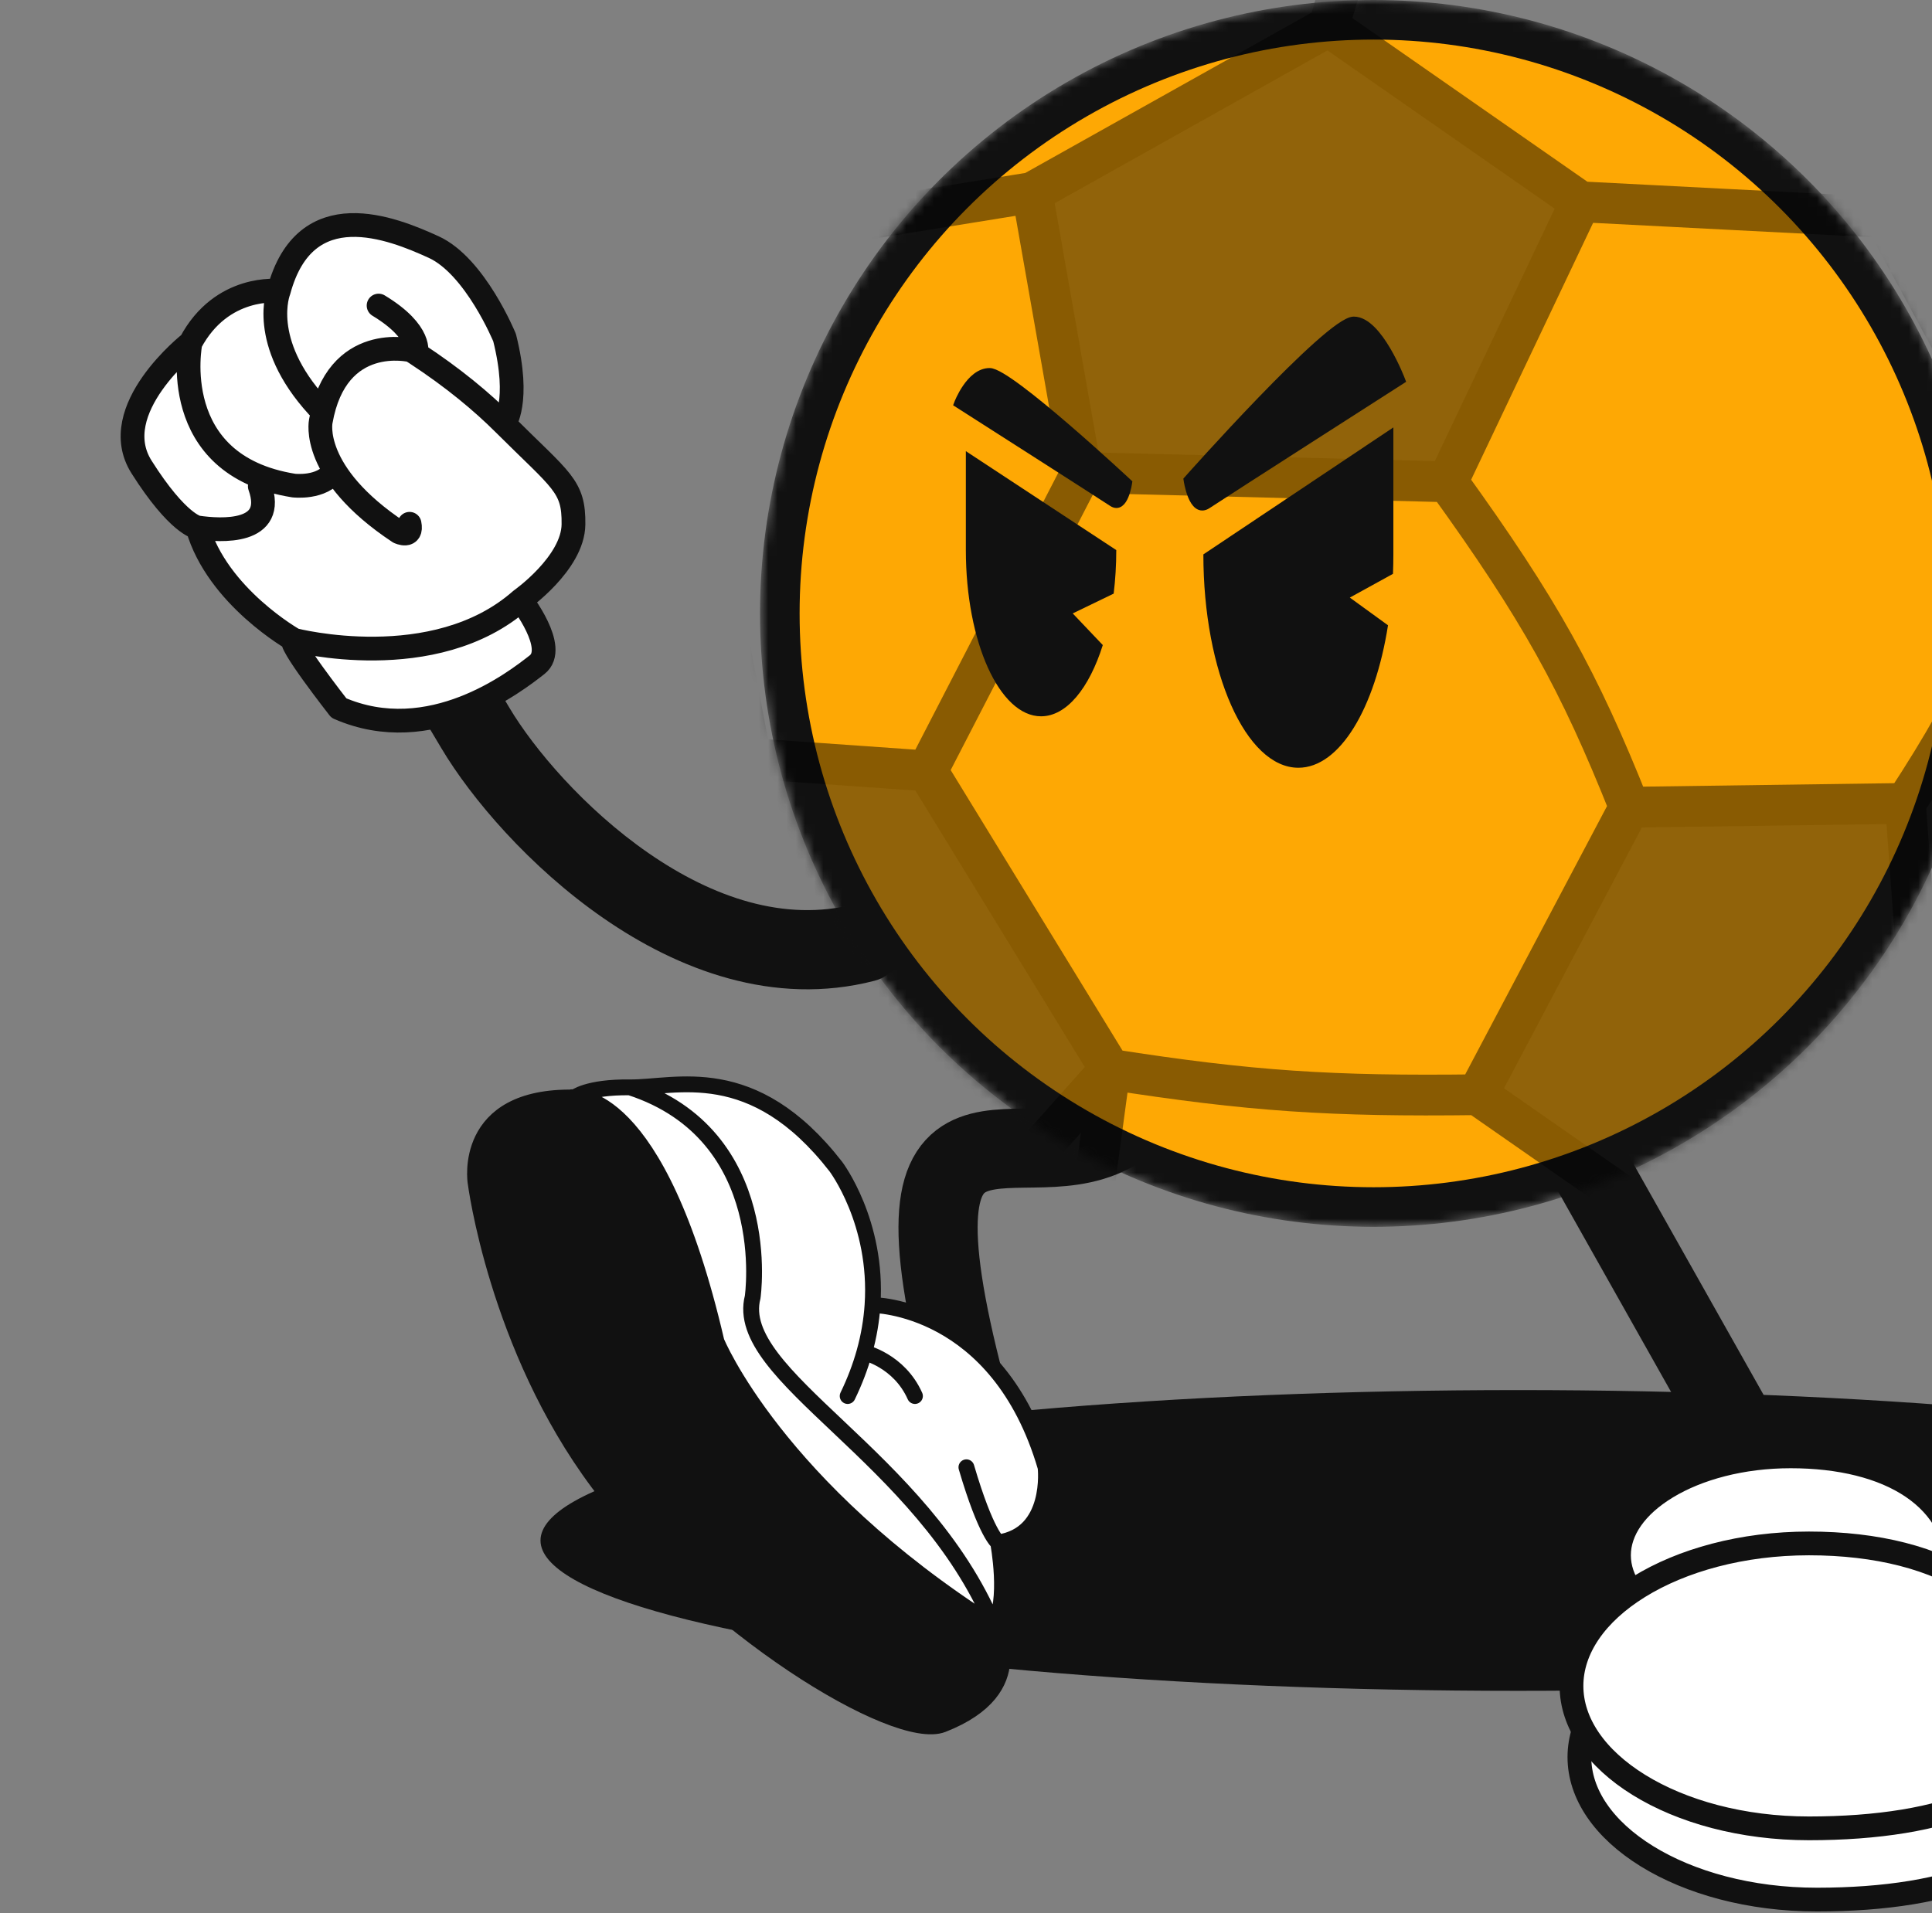 <svg width="210" height="208" viewBox="0 0 210 208" fill="none" xmlns="http://www.w3.org/2000/svg">
<rect x="0" y="0" width="210" height="208" fill="#808080" stroke="none"/>
<ellipse cx="165.025" cy="167.481" rx="106.275" ry="16.35" fill="#111111"/>
<path d="M121.766 122.625C111.34 129.633 95.226 113.83 104.98 151.001" stroke="#111111" stroke-width="8.605" stroke-linecap="round"/>
<path d="M94.84 141.883C95.442 132.872 90.846 126.824 90.846 126.824C81.811 115.204 73.435 118.275 68.473 118.219C84.392 123.382 81.811 141.023 81.811 141.023C79.6 149.626 100.253 158.23 107.997 176.732C109.718 174.15 108.487 167.699 108.487 167.699C114.511 166.839 113.65 159.524 113.65 159.524C108.487 141.883 94.84 141.883 94.84 141.883Z" fill="white"/>
<path d="M62.449 119.327C62.449 119.327 71.425 118.053 77.879 145.859C77.879 145.859 84.333 161.672 107.997 176.732C100.253 158.23 79.6 149.626 81.811 141.023C81.811 141.023 84.392 123.382 68.473 118.219C63.793 118.165 62.449 119.327 62.449 119.327Z" fill="white"/>
<path d="M77.879 145.859C71.425 118.053 62.449 119.327 62.449 119.327C50.176 119.064 51.692 128.544 51.692 128.544C51.692 128.544 53.956 146.422 65.031 161.244C76.721 176.891 97.382 189.479 102.463 187.49C112.359 183.618 107.997 176.732 107.997 176.732C84.333 161.672 77.879 145.859 77.879 145.859Z" fill="#111111"/>
<path d="M62.449 119.327C62.449 119.327 71.425 118.053 77.879 145.859C77.879 145.859 84.333 161.672 107.997 176.732M62.449 119.327C50.176 119.064 51.692 128.544 51.692 128.544C51.692 128.544 53.956 146.422 65.031 161.244C76.721 176.891 97.382 189.479 102.463 187.49C112.359 183.618 107.997 176.732 107.997 176.732M62.449 119.327C63.249 119.345 61.527 119.222 62.449 119.327ZM62.449 119.327C62.449 119.327 63.793 118.165 68.473 118.219M107.997 176.732C109.718 174.15 108.487 167.699 108.487 167.699M107.997 176.732C100.253 158.23 79.6 149.626 81.811 141.023C81.811 141.023 84.392 123.382 68.473 118.219M92.137 151.778C92.925 150.152 93.516 148.571 93.945 147.046M93.945 147.046C93.945 147.046 97.73 147.907 99.451 151.778M93.945 147.046C94.452 145.241 94.731 143.513 94.84 141.883M94.84 141.883C95.442 132.872 90.846 126.824 90.846 126.824C81.811 115.204 73.435 118.275 68.473 118.219M94.84 141.883C94.84 141.883 108.487 141.883 113.65 159.524C113.65 159.524 114.511 166.839 108.487 167.699M108.487 167.699C108.487 167.699 107.196 166.839 105.045 159.524" stroke="#111111" stroke-width="1.721" stroke-linecap="round"/>
<path d="M55.38 76.966L53.179 73.27L45.785 77.672L47.987 81.369L55.38 76.966ZM95.044 106.634C97.345 106.04 98.729 103.693 98.135 101.392C97.54 99.092 95.194 97.708 92.893 98.302L95.044 106.634ZM47.987 81.369C51.202 86.768 57.544 94.26 65.6 99.83C73.634 105.387 84.05 109.473 95.044 106.634L92.893 98.302C85.307 100.261 77.498 97.596 70.494 92.753C63.511 87.924 58.001 81.367 55.38 76.966L47.987 81.369Z" fill="#111111"/>
<path d="M58.38 72.266C56.062 74.081 46.789 81.339 36.835 76.981C36.835 76.981 30.938 69.448 31.971 69.573C31.971 69.573 47.217 73.527 56.615 65.236C56.615 65.236 60.697 70.451 58.38 72.266Z" fill="white"/>
<path d="M56.615 65.236C47.217 73.527 31.971 69.573 31.971 69.573C31.971 69.573 23.63 64.887 21.462 57.344C21.462 57.344 19.345 57.026 15.388 50.777C11.431 44.529 20.703 37.27 20.703 37.27C24.104 30.869 30.303 31.624 30.303 31.624C33.174 20.965 42.61 24.794 47.135 26.859C51.66 28.925 54.847 36.711 54.847 36.711C56.612 43.741 54.801 46.093 54.801 46.093C61.035 52.316 62.388 52.791 62.334 57.02C62.279 61.249 56.615 65.236 56.615 65.236Z" fill="white"/>
<path d="M31.971 69.573C30.938 69.448 36.835 76.981 36.835 76.981C46.789 81.339 56.062 74.081 58.38 72.266C60.697 70.451 56.615 65.236 56.615 65.236M31.971 69.573C31.971 69.573 47.217 73.527 56.615 65.236M31.971 69.573C31.971 69.573 23.63 64.887 21.462 57.344M56.615 65.236C56.615 65.236 62.279 61.249 62.334 57.02C62.388 52.791 61.035 52.316 54.801 46.093M44.518 56.947C44.846 58.56 43.359 57.854 43.359 57.854C33.657 51.43 34.866 45.81 34.866 45.81C36.578 36.058 44.717 38.098 44.717 38.098C44.889 38.209 45.06 38.32 45.229 38.431M54.801 46.093C54.801 46.093 56.612 43.741 54.847 36.711C54.847 36.711 51.66 28.925 47.135 26.859C42.61 24.794 33.174 20.965 30.303 31.624M54.801 46.093C52.407 43.703 49.285 41.088 45.229 38.431M30.303 31.624C30.303 31.624 28.061 37.118 34.538 44.198M30.303 31.624C30.303 31.624 24.104 30.869 20.703 37.27M45.229 38.431C45.229 38.431 46.002 36.158 41.151 33.222M20.703 37.27C20.703 37.27 18.034 50.575 31.918 52.791C31.918 52.791 35.018 53.168 36.303 51.228M20.703 37.27C20.703 37.27 11.431 44.529 15.388 50.777C19.345 57.026 21.462 57.344 21.462 57.344M28.239 52.867C30.105 58.099 24.025 57.718 21.462 57.344" stroke="#111111" stroke-width="2.582" stroke-linecap="round" stroke-linejoin="round"/>
<path d="M172.105 125.637L193.188 163.07" stroke="#111111" stroke-width="8.605" stroke-linecap="round"/>
<path d="M222.875 194.479C222.875 198.424 220.437 201.394 215.908 203.448C211.349 205.516 204.889 206.526 197.489 206.526C190.205 206.526 183.672 204.696 179.002 201.805C174.311 198.901 171.674 195.059 171.674 191.037C171.674 187.015 174.311 183.172 179.002 180.269C183.672 177.378 190.205 175.547 197.489 175.547C204.815 175.547 211.195 177.13 215.705 180.264C220.157 183.359 222.875 188.019 222.875 194.479Z" fill="white" stroke="#111111" stroke-width="2.582"/>
<path d="M212.979 171.565C212.979 174.185 211.336 176.219 208.062 177.667C204.766 179.126 200.062 179.85 194.636 179.85C189.322 179.85 184.573 178.547 181.196 176.507C177.794 174.453 175.976 171.793 175.976 169.093C175.976 166.394 177.794 163.734 181.196 161.68C184.573 159.64 189.322 158.337 194.636 158.337C199.991 158.337 204.615 159.467 207.86 161.667C211.046 163.827 212.979 167.06 212.979 171.565Z" fill="white" stroke="#111111" stroke-width="2.582"/>
<path d="M222.016 186.734C222.016 190.679 219.578 193.649 215.049 195.703C210.49 197.771 204.03 198.781 196.63 198.781C189.346 198.781 182.813 196.951 178.142 194.06C173.452 191.156 170.814 187.314 170.814 183.292C170.814 179.27 173.452 175.428 178.142 172.524C182.813 169.633 189.346 167.803 196.63 167.803C203.955 167.803 210.336 169.385 214.845 172.52C219.297 175.614 222.016 180.274 222.016 186.734Z" fill="white" stroke="#111111" stroke-width="2.582" stroke-linecap="round"/>
<path d="M249.258 111.264L250.068 115.821L259.181 114.2L258.371 109.644L249.258 111.264ZM207.112 72.317C204.562 72.484 202.629 74.687 202.797 77.237C202.964 79.788 205.167 81.72 207.717 81.553L207.112 72.317ZM258.371 109.644C255.134 91.441 246.61 81.423 236.163 76.42C226.094 71.597 214.946 71.803 207.112 72.317L207.717 81.553C215.381 81.051 224.417 81.056 232.165 84.767C239.536 88.298 246.463 95.547 249.258 111.264L258.371 109.644Z" fill="#111111"/>
<mask id="mask0_2031_332" style="mask-type:alpha" maskUnits="userSpaceOnUse" x="82" y="0" width="134" height="134">
<circle cx="149.302" cy="66.691" r="64.539" fill="url(#paint0_linear_2031_332)" stroke="#111111" stroke-width="4.303"/>
</mask>
<g mask="url(#mask0_2031_332)">
<circle cx="149.302" cy="66.691" r="64.539" fill="#FEA804" stroke="#111111" stroke-width="4.303"/>
<g opacity="0.46">
<path d="M100.793 83.817L81.625 82.471L80.382 98.259L89.941 118.571L107.622 130.886L120.66 116.259L100.793 83.817Z" fill="#111111"/>
<path d="M112.183 20.93L117.541 51.369L157.345 52.384L171.798 21.939L144.418 2.869L112.183 20.93Z" fill="#111111"/>
<path d="M204.826 23.636L221.349 54.2L227.888 55.152L220.623 32.838L205.459 12.974L204.826 23.636Z" fill="#111111"/>
<path d="M207.115 87.348L177.118 87.762L160.6 119.019L180.2 132.671L194.997 123.921L208.929 112.318L207.115 87.348Z" fill="#111111"/>
<path d="M120.66 116.259L107.622 130.886L117.884 136.833L120.66 116.259Z" fill="#111111"/>
<path d="M81.625 82.471L75.763 51.68L86.996 24.994L112.183 20.93M81.625 82.471L100.793 83.817M81.625 82.471L80.382 98.259L89.941 118.571L107.622 130.886M112.183 20.93L117.541 51.369M112.183 20.93L144.418 2.869M117.541 51.369L100.793 83.817M117.541 51.369L157.345 52.384M100.793 83.817L120.66 116.259M120.66 116.259L107.622 130.886M120.66 116.259C135.956 118.649 144.712 119.219 160.6 119.019M120.66 116.259L117.884 136.833L107.622 130.886M157.345 52.384L171.798 21.939M157.345 52.384C167.35 66.254 171.643 73.999 177.118 87.762M171.798 21.939L144.418 2.869M171.798 21.939L204.826 23.636M144.418 2.869L148.301 -10.031M204.826 23.636L221.349 54.2M204.826 23.636L205.459 12.974L220.623 32.838L227.888 55.152L221.349 54.2M221.349 54.2C218.335 67.497 215.349 74.773 207.115 87.348M177.118 87.762L207.115 87.348M177.118 87.762L160.6 119.019M207.115 87.348L208.929 112.318L194.997 123.921L180.2 132.671M180.2 132.671L160.6 119.019M180.2 132.671C172.083 138.328 166.641 141.269 155.267 146.064" stroke="black" stroke-width="4.432"/>
</g>
<path fill-rule="evenodd" clip-rule="evenodd" d="M119.869 70.133C118.392 74.814 115.937 77.878 113.159 77.878C108.644 77.878 104.984 69.787 104.984 59.806V49.05L121.334 59.806C121.334 61.444 121.236 63.031 121.051 64.539L116.601 66.691L119.869 70.133Z" fill="#111111"/>
<path fill-rule="evenodd" clip-rule="evenodd" d="M130.801 60.275C130.801 73.086 135.424 83.471 141.127 83.471C145.627 83.471 149.455 77.004 150.87 67.982L146.72 64.97L151.411 62.388C151.439 61.692 151.453 60.988 151.453 60.275V46.468L130.801 60.275Z" fill="#111111"/>
<path d="M104.125 43.887C104.125 43.887 105.416 40.445 107.567 40.445C109.718 40.446 122.626 52.493 122.626 52.493C122.626 52.493 122.196 55.505 120.905 54.644C119.614 53.783 104.125 43.887 104.125 43.887Z" fill="#111111" stroke="#111111" stroke-width="0.861"/>
<path d="M152.314 41.336C152.314 41.336 149.853 34.851 147.151 34.851C144.45 34.852 129.08 52.17 129.08 52.17C129.08 52.17 129.621 55.963 131.242 54.879C132.863 53.795 152.314 41.336 152.314 41.336Z" fill="#111111" stroke="#111111" stroke-width="0.861"/>
</g>
<defs>
<linearGradient id="paint0_linear_2031_332" x1="74.006" y1="12.478" x2="211.26" y2="117.032" gradientUnits="userSpaceOnUse">
<stop stop-color="#179B3C"/>
<stop offset="0.286" stop-color="#74C722"/>
<stop offset="0.536" stop-color="#B5B911"/>
<stop offset="0.792" stop-color="#F6AA00"/>
<stop offset="1" stop-color="#FF6B00"/>
</linearGradient>
</defs>
</svg>

